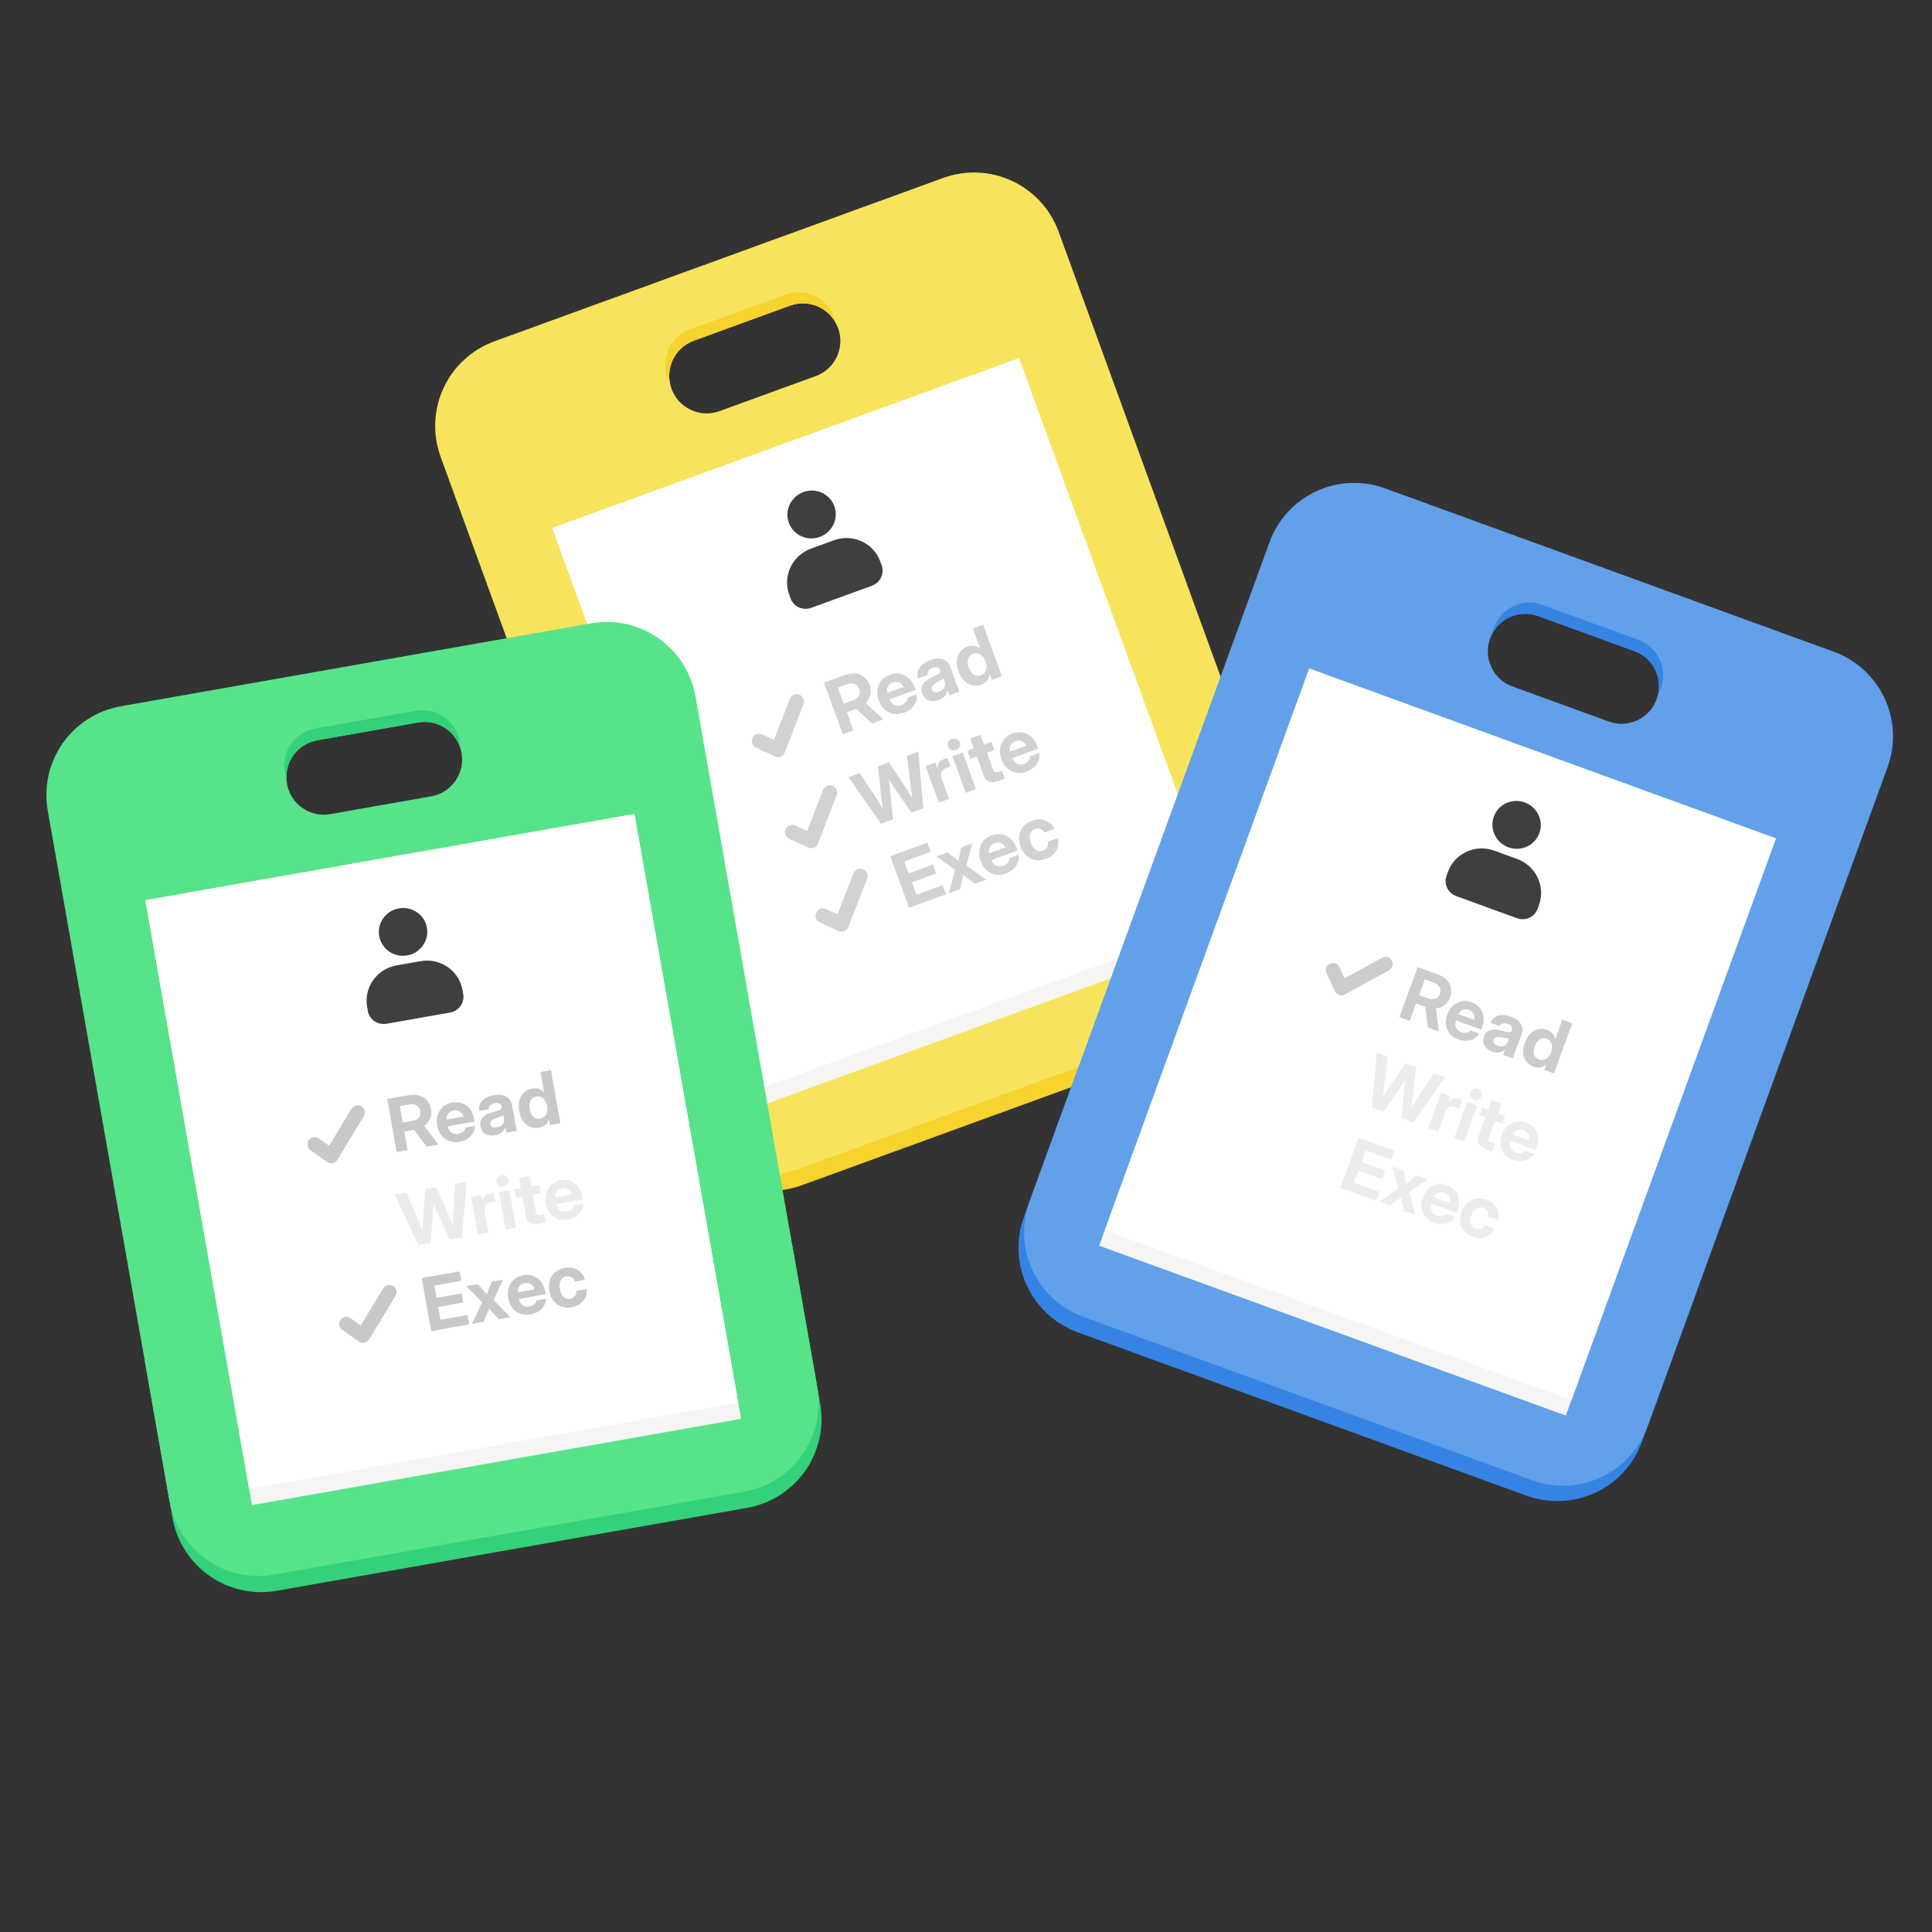<?xml version="1.0" encoding="UTF-8" standalone="no"?>
<svg
   height="2048"
   viewBox="0 0 2048 2048"
   width="2048"
   version="1.1"
   id="svg20"
   sodipodi:docname="welcome.svg"
   inkscape:version="1.3.2 (091e20ef0f, 2023-11-25)"
   xml:space="preserve"
   inkscape:export-filename="welcome.png"
   inkscape:export-xdpi="96"
   inkscape:export-ydpi="96"
   xmlns:inkscape="http://www.inkscape.org/namespaces/inkscape"
   xmlns:sodipodi="http://sodipodi.sourceforge.net/DTD/sodipodi-0.dtd"
   xmlns:xlink="http://www.w3.org/1999/xlink"
   xmlns="http://www.w3.org/2000/svg"
   xmlns:svg="http://www.w3.org/2000/svg"
   xmlns:rdf="http://www.w3.org/1999/02/22-rdf-syntax-ns#"
   xmlns:cc="http://creativecommons.org/ns#"
   xmlns:dc="http://purl.org/dc/elements/1.1/"><rect x="0" y="0" width="2048" height="2048" fill="#333333" stroke="none"/><sodipodi:namedview
     id="namedview20"
     pagecolor="#ffffff"
     bordercolor="#000000"
     borderopacity="0.25"
     inkscape:showpageshadow="2"
     inkscape:pageopacity="0.0"
     inkscape:pagecheckerboard="0"
     inkscape:deskcolor="#d1d1d1"
     inkscape:zoom="0.17406254"
     inkscape:cx="588.8688"
     inkscape:cy="1559.7842"
     inkscape:window-width="1536"
     inkscape:window-height="795"
     inkscape:window-x="0"
     inkscape:window-y="0"
     inkscape:window-maximized="1"
     inkscape:current-layer="g35" /><defs
     id="defs2"><linearGradient
       id="linearGradient24"><stop
         style="stop-color:#1c71d8;stop-opacity:1;"
         offset="0"
         id="stop19" /><stop
         style="stop-color:#62a0ea;stop-opacity:1;"
         offset="0.045"
         id="stop20" /><stop
         style="stop-color:#1c71d8;stop-opacity:1;"
         offset="0.091"
         id="stop21" /><stop
         style="stop-color:#1c71d8;stop-opacity:1;"
         offset="0.909"
         id="stop22" /><stop
         style="stop-color:#62a0ea;stop-opacity:1;"
         offset="0.955"
         id="stop23" /><stop
         style="stop-color:#1c71d8;stop-opacity:1;"
         offset="1"
         id="stop24" /></linearGradient><linearGradient
       id="linearGradient18"><stop
         style="stop-color:#557ad6;stop-opacity:1;"
         offset="0"
         id="stop13" /><stop
         style="stop-color:#5659d7;stop-opacity:1;"
         offset="0.045"
         id="stop14" /><stop
         style="stop-color:#5573d6;stop-opacity:1;"
         offset="0.091"
         id="stop15" /><stop
         style="stop-color:#556fd4;stop-opacity:1;"
         offset="0.909"
         id="stop16" /><stop
         style="stop-color:#6a6ddc;stop-opacity:1;"
         offset="0.955"
         id="stop17" /><stop
         style="stop-color:#5255c7;stop-opacity:1;"
         offset="1"
         id="stop18" /></linearGradient><clipPath
       clipPathUnits="userSpaceOnUse"
       id="Q"><path
         style="display:inline;opacity:1;vector-effect:none;fill:none;fill-opacity:1;stroke:#000000;stroke-width:4;stroke-linecap:round;stroke-linejoin:round;stroke-miterlimit:4;stroke-dasharray:none;stroke-dashoffset:0;stroke-opacity:1;marker:none;marker-start:none;marker-mid:none;marker-end:none;paint-order:normal;enable-background:new"
         d="m 64,-148 h 64 l 64,-64 64,64 h 192 c 17.728,0 32,14.272 32,32 v 288 c 0,17.728 -14.272,32 -32,32 H 256 l -64,-64 -64,64 H 64 C 46.272,204 32,189.728 32,172 v -288 c 0,-17.728 14.409,-34.199 32,-32 z"
         id="path1" /></clipPath><filter
       id="C"
       color-interpolation-filters="sRGB"
       x="0"
       y="0"
       width="1"
       height="1.057"><feFlood
         flood-opacity=".2"
         flood-color="#000"
         result="flood"
         id="feFlood1" /><feComposite
         in="flood"
         in2="SourceGraphic"
         operator="in"
         result="composite1"
         id="feComposite1" /><feGaussianBlur
         in="composite1"
         result="blur"
         id="feGaussianBlur1" /><feOffset
         dy="3"
         result="offset"
         id="feOffset1" /><feComposite
         in="SourceGraphic"
         in2="offset"
         result="composite2"
         id="feComposite2" /></filter><clipPath
       clipPathUnits="userSpaceOnUse"
       id="Q-6"><path
         style="display:inline;opacity:1;vector-effect:none;fill:none;fill-opacity:1;stroke:#000000;stroke-width:4;stroke-linecap:round;stroke-linejoin:round;stroke-miterlimit:4;stroke-dasharray:none;stroke-dashoffset:0;stroke-opacity:1;marker:none;marker-start:none;marker-mid:none;marker-end:none;paint-order:normal;enable-background:new"
         d="m 64,-148 h 64 l 64,-64 64,64 h 192 c 17.728,0 32,14.272 32,32 v 288 c 0,17.728 -14.272,32 -32,32 H 256 l -64,-64 -64,64 H 64 C 46.272,204 32,189.728 32,172 v -288 c 0,-17.728 14.409,-34.199 32,-32 z"
         id="path1-7" /></clipPath><filter
       id="C-5"
       color-interpolation-filters="sRGB"
       x="0"
       y="0"
       width="1"
       height="1.057"><feFlood
         flood-opacity=".2"
         flood-color="#000"
         result="flood"
         id="feFlood1-3" /><feComposite
         in="flood"
         in2="SourceGraphic"
         operator="in"
         result="composite1"
         id="feComposite1-5" /><feGaussianBlur
         in="composite1"
         result="blur"
         id="feGaussianBlur1-6" /><feOffset
         dy="3"
         result="offset"
         id="feOffset1-2" /><feComposite
         in="SourceGraphic"
         in2="offset"
         result="composite2"
         id="feComposite2-9" /></filter><clipPath
       clipPathUnits="userSpaceOnUse"
       id="E"><rect
         width="106.417"
         height="96.355"
         x="512.925"
         y="-137.026"
         rx="6.076"
         ry="6.076"
         fill="#9141ac"
         stroke-width="0"
         stroke-linejoin="round"
         id="rect2" /></clipPath><clipPath
       id="U"
       clipPathUnits="userSpaceOnUse"><circle
         style="marker:none"
         cx="239.051"
         cy="77.264"
         r="19.711"
         fill="#9141ac"
         stroke-width="0.529"
         stroke-linecap="round"
         id="circle2" /></clipPath><linearGradient
       id="linearGradient3372"><stop
         style="stop-opacity: 1; stop-color: rgb(179, 179, 179);"
         offset="0"
         id="stop3360" /><stop
         style="stop-opacity: 1; stop-color: rgb(207, 207, 207);"
         offset="0.036"
         id="stop3362" /><stop
         style="stop-opacity: 1; stop-color: rgb(196, 196, 196);"
         offset="0.071"
         id="stop3364" /><stop
         style="stop-opacity: 1; stop-color: rgb(194, 194, 194);"
         offset="0.929"
         id="stop3366" /><stop
         style="stop-opacity: 1; stop-color: rgb(203, 203, 203);"
         offset="0.964"
         id="stop3368" /><stop
         style="stop-opacity: 1; stop-color: rgb(180, 180, 180);"
         offset="1"
         id="stop3370" /></linearGradient><linearGradient
       id="linearGradient18609"
       gradientUnits="userSpaceOnUse"
       x1="8"
       y1="292"
       x2="120"
       y2="292"
       gradientTransform="matrix(1.132,0,0,0.932,-111.879,-53.203)"
       xlink:href="#linearGradient3372" /><linearGradient
       id="linearGradient3"
       x1="20"
       y1="236"
       x2="108"
       y2="236"
       gradientUnits="userSpaceOnUse"
       gradientTransform="translate(20.903,-154.885)"
       xlink:href="#linearGradient2" /><linearGradient
       id="linearGradient2"><stop
         style="stop-color:#c0bfbc;stop-opacity:1;"
         offset="0"
         id="stop2-6" /><stop
         style="stop-color:#deddda;stop-opacity:1"
         offset="0.045"
         id="stop4-7" /><stop
         style="stop-color:#c0bfbc;stop-opacity:1;"
         offset="0.091"
         id="stop5-5" /><stop
         style="stop-color:#c0bfbc;stop-opacity:1;"
         offset="0.909"
         id="stop6-3" /><stop
         style="stop-color:#deddda;stop-opacity:1"
         offset="0.955"
         id="stop7-5" /><stop
         style="stop-color:#c0bfbc;stop-opacity:1;"
         offset="1"
         id="stop3-6" /></linearGradient><linearGradient
       id="linearGradient3-6"
       x1="20"
       y1="236"
       x2="108"
       y2="236"
       gradientUnits="userSpaceOnUse"
       gradientTransform="matrix(1.297,0,0,1.297,-31.389,-119.832)"
       xlink:href="#linearGradient2-2" /><linearGradient
       id="linearGradient2-2"><stop
         style="stop-color:#bebebe;stop-opacity:1;"
         offset="0"
         id="stop2-9" /><stop
         style="stop-color:#dcdcdc;stop-opacity:1;"
         offset="0.045"
         id="stop4-1" /><stop
         style="stop-color:#bebebe;stop-opacity:1;"
         offset="0.091"
         id="stop5-2" /><stop
         style="stop-color:#bebebe;stop-opacity:1;"
         offset="0.909"
         id="stop6-7" /><stop
         style="stop-color:#dcdcdc;stop-opacity:1;"
         offset="0.955"
         id="stop7-0" /><stop
         style="stop-color:#bebebe;stop-opacity:1;"
         offset="1"
         id="stop3-9" /></linearGradient></defs><linearGradient
     id="a"
     gradientTransform="matrix(-1.344,0,0,1.109,134.09,-217.182)"
     gradientUnits="userSpaceOnUse"
     x1="8"
     x2="112"
     y1="244"
     y2="244"><stop
       offset="0"
       style="stop-color: rgb(91, 102, 188);"
       id="stop2" /><stop
       offset="0.071"
       style="stop-color: rgb(113, 124, 210);"
       id="stop3" /><stop
       offset="0.143"
       style="stop-color: rgb(94, 105, 187);"
       id="stop4" /><stop
       offset="0.857"
       style="stop-color: rgb(86, 99, 189);"
       id="stop5" /><stop
       offset="0.929"
       style="stop-color: rgb(111, 123, 212);"
       id="stop6" /><stop
       offset="1"
       style="stop-color: rgb(91, 102, 189);"
       id="stop7" /></linearGradient><linearGradient
     id="b"
     gradientTransform="matrix(-1.165,0,0,1.165,123.65,-232.934)"
     gradientUnits="userSpaceOnUse"
     x1="31.463"
     x2="39"
     y1="285.997"
     y2="285.997"><stop
       offset="0"
       style="stop-color: rgb(94, 105, 187);"
       id="stop8" /><stop
       offset="0.469"
       style="stop-color: rgb(88, 97, 180);"
       id="stop9" /><stop
       offset="1"
       style="stop-color: rgb(87, 100, 189);"
       id="stop10" /></linearGradient><clipPath
     id="clip-8"><path
       d="m 24,10 c -6.629,0 -12,5.371 -12,12 v 22 c 0,2.211 1.789,4 4,4 1.105,0 2,0.895 2,2 v 7 c 0,1.105 -0.895,2 -2,2 -2.211,0 -4,1.789 -4,4 v 2 h 24 v -2 c 0,-2.211 -1.789,-4 -4,-4 -1.105,0 -2,-0.895 -2,-2 v -7 c 0,-1.105 0.895,-2 2,-2 2.211,0 4,-1.789 4,-4 V 22 C 36,15.371 30.629,10 24,10 Z m 0,0"
       id="path14" /></clipPath><clipPath
     id="clip-10"><path
       d="m 24,10 c -6.629,0 -12,5.371 -12,12 v 22 c 0,2.211 1.789,4 4,4 1.105,0 2,0.895 2,2 v 7 c 0,1.105 -0.895,2 -2,2 -2.211,0 -4,1.789 -4,4 v 2 h 24 v -2 c 0,-2.211 -1.789,-4 -4,-4 -1.105,0 -2,-0.895 -2,-2 v -7 c 0,-1.105 0.895,-2 2,-2 2.211,0 4,-1.789 4,-4 V 22 C 36,15.371 30.629,10 24,10 Z m 0,0"
       id="path15" /></clipPath><clipPath
     id="clip-12"><path
       d="m 24,10 c -6.629,0 -12,5.371 -12,12 v 22 c 0,2.211 1.789,4 4,4 1.105,0 2,0.895 2,2 v 7 c 0,1.105 -0.895,2 -2,2 -2.211,0 -4,1.789 -4,4 v 2 h 24 v -2 c 0,-2.211 -1.789,-4 -4,-4 -1.105,0 -2,-0.895 -2,-2 v -7 c 0,-1.105 0.895,-2 2,-2 2.211,0 4,-1.789 4,-4 V 22 C 36,15.371 30.629,10 24,10 Z m 0,0"
       id="path16" /></clipPath><title
     id="title4162">Adwaita Icon Template</title><title
     id="bx-title-1">Adwaita Icon Template</title><g
     id="g54"
     transform="matrix(8.178,-2.977,2.977,8.178,211.682,391.824)"><path
       id="rect25"
       style="fill:#f6d32d"
       d="m 104.057,88.036 v 19.405 c 0,6.092 -4.905,10.997 -10.997,10.997 H 34.94 c -6.092,0 -10.997,-4.905 -10.997,-10.997 V 88.036 Z"
       sodipodi:nodetypes="csssscc" /><path
       id="rect1"
       style="fill:#f8e45c"
       d="m 34.939,9.039 c -6.092,0 -10.996,4.904 -10.996,10.996 v 85.404 c 0,6.092 4.904,10.998 10.996,10.998 h 58.121 c 6.092,0 10.996,-4.906 10.996,-10.998 V 20.035 c 0,-6.092 -4.904,-10.996 -10.996,-10.996 z m 22.83,8.234 h 12.461 c 2.53,-10e-7 4.566,2.038 4.566,4.568 0,2.53 -2.036,4.566 -4.566,4.566 H 57.77 c -2.53,0 -4.566,-2.036 -4.566,-4.566 0,-2.53 2.036,-4.568 4.566,-4.568 z" /><rect
       style="fill:#f6f5f4;stroke-width:0.725"
       id="rect26"
       width="60.491"
       height="74.812"
       x="33.755"
       y="32.822"
       rx="3.131"
       ry="0" /><rect
       style="fill:#ffffff;stroke-width:0.715"
       id="rect24"
       width="60.491"
       height="72.812"
       x="33.755"
       y="32.822"
       rx="3.131"
       ry="0" /><path
       d="m 64,39.165 c -1.629,0 -2.95,1.303 -2.95,2.909 0,1.606 1.321,2.909 2.95,2.909 1.629,0 2.95,-1.303 2.95,-2.909 0,-1.606 -1.321,-2.909 -2.95,-2.909 z m -1.475,6.789 c -2.451,0 -4.425,1.947 -4.425,4.364 v 0.485 c 0,1.076 0.876,1.94 1.967,1.94 h 7.867 c 1.091,0 1.967,-0.864 1.967,-1.94 v -0.485 c 0,-2.417 -1.974,-4.364 -4.425,-4.364 z m 0,0"
       fill="#2e3436"
       id="path1-6"
       style="fill:#3f3f3f;fill-opacity:1;stroke-width:0.977" /><path
       id="rect4"
       style="fill:#f6d32d;fill-opacity:1;stroke:none;stroke-width:11.578;stroke-linecap:round;stroke-linejoin:round"
       d="m 57.77,-15.824 c -2.53,0 -4.566,-2.038 -4.566,-4.568 v -1.449 c 0,2.53 2.036,4.568 4.566,4.568 h 12.461 c 2.53,10e-7 4.566,-2.038 4.566,-4.568 v 1.449 c 0,2.53 -2.036,4.568 -4.566,4.568 z"
       transform="scale(1,-1)" /><g
       id="g22"
       transform="matrix(0.492,0,0,0.492,-10.908,47.978)"
       style="fill:#3f3f3f;fill-opacity:0.231"><g
         id="path1-0"
         transform="translate(62.919,-57.637)"
         style="fill:#3f3f3f;fill-opacity:0.231"><path
           id="path37"
           style="color:#000000;fill:#3f3f3f;fill-opacity:0.231;-inkscape-stroke:none"
           d="m 70.099,86.059 c -0.059,-0.002 -0.119,-0.002 -0.178,0.002 h -0.006 -0.004 c -0.476,0.035 -0.921,0.254 -1.238,0.613 l -0.002,0.002 -7.18,8.203 -2.25,-2.25 c -0.702,-0.702 -1.86,-0.702 -2.562,0 -0.339,0.339 -0.529,0.799 -0.529,1.279 0,0.481 0.19,0.942 0.529,1.281 l 3.623,3.623 c 0.351,0.351 0.834,0.548 1.34,0.527 0.505,-0.015 0.973,-0.24 1.303,-0.611 l 0.002,-0.002 8.453,-9.658 c 0.321,-0.364 0.475,-0.839 0.447,-1.312 l -0.002,-0.006 v -0.004 C 71.81,87.27 71.591,86.825 71.232,86.508 70.913,86.227 70.512,86.074 70.099,86.059 Z" /></g><path
         d="M 140.893,41.743 V 28.163 h 5.432 q 1.531,0 2.643,0.547 1.121,0.538 1.723,1.54 0.611,0.993 0.611,2.37 0,1.34 -0.638,2.324 -0.638,0.984 -1.796,1.522 -1.148,0.529 -2.707,0.529 h -3.582 v -2.251 h 3.582 q 0.738,0 1.276,-0.264 0.538,-0.264 0.829,-0.738 0.292,-0.483 0.292,-1.121 0,-0.656 -0.292,-1.121 -0.292,-0.474 -0.829,-0.738 -0.538,-0.264 -1.285,-0.264 h -2.452 v 11.247 z m 7.702,0 -3.108,-6.134 h 2.944 l 3.172,6.134 z m 8.345,0.219 q -1.458,0 -2.543,-0.638 -1.076,-0.647 -1.677,-1.786 -0.592,-1.139 -0.592,-2.598 0,-1.477 0.602,-2.607 0.611,-1.139 1.677,-1.786 1.066,-0.647 2.443,-0.647 1.066,0 1.932,0.365 0.866,0.355 1.495,1.03 0.629,0.665 0.966,1.577 0.346,0.911 0.346,2.014 v 0.72 h -8.504 v -1.714 h 7.21 l -1.212,0.41 q 0,-0.729 -0.264,-1.258 -0.264,-0.529 -0.757,-0.811 -0.483,-0.292 -1.158,-0.292 -0.665,0 -1.148,0.292 -0.483,0.283 -0.747,0.811 -0.264,0.529 -0.264,1.258 v 1.167 q 0,0.747 0.264,1.313 0.273,0.556 0.784,0.866 0.51,0.301 1.23,0.301 0.529,0 0.93,-0.146 0.41,-0.155 0.684,-0.428 0.283,-0.283 0.401,-0.656 h 2.452 q -0.173,0.957 -0.811,1.686 -0.638,0.729 -1.604,1.148 -0.966,0.41 -2.133,0.41 z m 9.213,-0.055 q -0.957,0 -1.704,-0.319 -0.747,-0.319 -1.176,-0.957 -0.428,-0.647 -0.428,-1.604 0,-0.811 0.301,-1.349 0.301,-0.547 0.82,-0.875 0.529,-0.337 1.203,-0.51 0.684,-0.173 1.431,-0.237 0.884,-0.091 1.404,-0.173 0.52,-0.082 0.747,-0.237 0.228,-0.155 0.228,-0.465 v -0.064 q 0,-0.355 -0.191,-0.62 -0.191,-0.273 -0.547,-0.428 -0.346,-0.155 -0.839,-0.155 -0.492,0 -0.875,0.155 -0.374,0.155 -0.592,0.438 -0.219,0.283 -0.255,0.656 h -2.525 q 0.064,-0.993 0.583,-1.723 0.529,-0.729 1.477,-1.121 0.948,-0.401 2.27,-0.401 0.984,0 1.759,0.228 0.775,0.219 1.303,0.647 0.538,0.428 0.811,1.039 0.273,0.611 0.273,1.385 v 6.526 h -2.625 v -1.358 h -0.036 q -0.255,0.474 -0.629,0.811 -0.374,0.337 -0.911,0.529 -0.538,0.182 -1.276,0.182 z m 0.747,-1.868 q 0.647,0 1.112,-0.237 0.474,-0.237 0.729,-0.647 0.255,-0.41 0.255,-0.93 v -0.966 q -0.118,0.064 -0.31,0.128 -0.191,0.055 -0.447,0.109 -0.255,0.046 -0.556,0.1 -0.301,0.055 -0.62,0.1 -0.465,0.073 -0.839,0.228 -0.374,0.146 -0.592,0.401 -0.219,0.246 -0.219,0.629 0,0.337 0.182,0.583 0.182,0.246 0.52,0.374 0.337,0.128 0.784,0.128 z m 10.412,1.905 q -1.258,0 -2.197,-0.629 -0.939,-0.629 -1.458,-1.759 -0.51,-1.13 -0.51,-2.634 0,-1.486 0.52,-2.607 0.529,-1.13 1.458,-1.759 0.939,-0.638 2.169,-0.638 0.629,0 1.158,0.173 0.529,0.164 0.948,0.501 0.419,0.337 0.729,0.857 h 0.009 v -5.286 h 2.68 v 13.581 h -2.643 v -1.477 h -0.009 q -0.283,0.556 -0.711,0.939 -0.419,0.374 -0.966,0.556 -0.547,0.182 -1.176,0.182 z m 0.693,-2.188 q 0.684,0 1.185,-0.346 0.51,-0.355 0.793,-0.993 0.283,-0.638 0.283,-1.495 0,-0.866 -0.283,-1.495 -0.283,-0.638 -0.793,-0.984 -0.501,-0.355 -1.185,-0.355 -0.647,0 -1.13,0.337 -0.483,0.337 -0.757,0.966 -0.264,0.629 -0.264,1.531 0,0.902 0.264,1.54 0.273,0.629 0.757,0.966 0.483,0.328 1.13,0.328 z"
         id="path5"
         style="font-weight:bold;font-size:18.667px;font-family:'GNOME UI';-inkscape-font-specification:'GNOME UI Bold';text-align:center;letter-spacing:0.04px;word-spacing:-0.04px;text-anchor:middle;fill:#3f3f3f;fill-opacity:0.231;stroke-width:0.6;stroke-linecap:round;stroke-linejoin:round" /><path
         d="m 142.216,65.803 -3.646,-13.581 h 2.99 l 1.595,6.745 q 0.191,0.839 0.365,1.677 0.173,0.839 0.328,1.677 0.164,0.839 0.31,1.686 h -0.556 q 0.164,-0.848 0.337,-1.686 0.173,-0.839 0.355,-1.677 0.182,-0.839 0.383,-1.677 l 1.686,-6.745 h 2.862 l 1.668,6.745 q 0.201,0.839 0.383,1.677 0.191,0.839 0.365,1.677 0.173,0.839 0.337,1.686 h -0.574 q 0.155,-0.848 0.31,-1.686 0.164,-0.839 0.337,-1.677 0.182,-0.839 0.365,-1.677 l 1.595,-6.745 h 2.999 l -3.655,13.581 h -3.126 l -1.932,-7.41 q -0.201,-0.811 -0.41,-1.805 -0.201,-0.993 -0.483,-2.233 h 0.766 q -0.273,1.24 -0.474,2.233 -0.201,0.993 -0.419,1.805 l -1.914,7.41 z m 15.234,0 v -9.625 h 2.589 v 1.641 h 0.027 q 0.264,-0.866 0.829,-1.285 0.565,-0.419 1.522,-0.419 0.237,0 0.428,0.009 0.201,0 0.365,0.009 v 2.288 q -0.146,-0.009 -0.483,-0.027 -0.328,-0.018 -0.674,-0.018 -0.547,0 -0.984,0.255 -0.438,0.246 -0.684,0.738 -0.246,0.492 -0.246,1.221 v 5.214 z m 7.102,0 v -9.625 h 2.689 v 9.625 z m 1.34,-10.837 q -0.665,0 -1.103,-0.401 -0.438,-0.41 -0.438,-1.03 0,-0.62 0.438,-1.021 0.438,-0.41 1.094,-0.41 0.665,0 1.103,0.41 0.438,0.401 0.438,1.021 0,0.62 -0.438,1.03 -0.438,0.401 -1.094,0.401 z m 8.95,1.212 v 2.105 h -6.316 v -2.105 z m -4.658,-2.625 h 2.689 v 9.279 q 0,0.483 0.191,0.674 0.201,0.191 0.747,0.191 0.228,0 0.538,0 0.319,0 0.492,0 v 2.105 q -0.246,0 -0.684,0 -0.438,0 -0.884,0 -1.586,0 -2.342,-0.62 -0.747,-0.62 -0.747,-1.932 z m 10.307,12.469 q -1.458,0 -2.543,-0.638 -1.076,-0.647 -1.677,-1.786 -0.592,-1.139 -0.592,-2.598 0,-1.477 0.602,-2.607 0.611,-1.139 1.677,-1.786 1.066,-0.647 2.443,-0.647 1.066,0 1.932,0.365 0.866,0.355 1.495,1.03 0.629,0.665 0.966,1.577 0.346,0.911 0.346,2.014 v 0.72 h -8.504 v -1.714 h 7.21 l -1.212,0.41 q 0,-0.729 -0.264,-1.258 -0.264,-0.529 -0.757,-0.811 -0.483,-0.292 -1.158,-0.292 -0.665,0 -1.148,0.292 -0.483,0.283 -0.747,0.811 -0.264,0.529 -0.264,1.258 v 1.167 q 0,0.747 0.264,1.313 0.273,0.556 0.784,0.866 0.51,0.301 1.23,0.301 0.529,0 0.93,-0.146 0.41,-0.155 0.684,-0.428 0.283,-0.283 0.401,-0.656 h 2.452 q -0.173,0.957 -0.811,1.686 -0.638,0.729 -1.604,1.148 -0.966,0.41 -2.133,0.41 z"
         id="path6"
         style="font-weight:bold;font-size:18.667px;font-family:'GNOME UI';-inkscape-font-specification:'GNOME UI Bold';text-align:center;letter-spacing:0.04px;word-spacing:-0.04px;text-anchor:middle;fill:#3f3f3f;fill-opacity:0.231;stroke-width:0.6;stroke-linecap:round;stroke-linejoin:round" /><path
         d="M 141.621,87.743 V 74.163 h 9.744 v 2.406 h -6.936 v 3.145 h 6.417 v 2.342 h -6.417 v 3.281 h 6.936 v 2.406 z m 10.485,0 3.883,-5.533 -0.055,1.194 -3.591,-5.286 h 2.935 l 0.848,1.349 q 0.365,0.611 0.693,1.185 0.328,0.574 0.656,1.148 H 156.618 q 0.346,-0.574 0.674,-1.148 0.328,-0.574 0.711,-1.185 l 0.866,-1.349 h 2.889 l -3.682,5.286 0.055,-1.194 3.783,5.533 h -2.944 l -0.966,-1.477 q -0.355,-0.602 -0.684,-1.148 -0.328,-0.556 -0.665,-1.112 h 0.747 q -0.346,0.556 -0.674,1.112 -0.328,0.547 -0.702,1.148 l -0.984,1.477 z m 14.923,0.219 q -1.458,0 -2.543,-0.638 -1.076,-0.647 -1.677,-1.786 -0.592,-1.139 -0.592,-2.598 0,-1.477 0.602,-2.607 0.611,-1.139 1.677,-1.786 1.066,-0.647 2.443,-0.647 1.066,0 1.932,0.365 0.866,0.355 1.495,1.03 0.629,0.665 0.966,1.577 0.346,0.911 0.346,2.014 v 0.72 h -8.504 v -1.714 h 7.21 l -1.212,0.41 q 0,-0.729 -0.264,-1.258 -0.264,-0.529 -0.757,-0.811 -0.483,-0.292 -1.158,-0.292 -0.665,0 -1.148,0.292 -0.483,0.283 -0.747,0.811 -0.264,0.529 -0.264,1.258 v 1.167 q 0,0.747 0.264,1.313 0.273,0.556 0.784,0.866 0.51,0.301 1.23,0.301 0.529,0 0.93,-0.146 0.41,-0.155 0.684,-0.428 0.283,-0.283 0.401,-0.656 h 2.452 q -0.173,0.957 -0.811,1.686 -0.638,0.729 -1.604,1.148 -0.966,0.41 -2.133,0.41 z m 10.54,0 q -1.44,0 -2.534,-0.629 -1.085,-0.638 -1.695,-1.768 -0.602,-1.139 -0.602,-2.625 0,-1.495 0.602,-2.625 0.611,-1.139 1.695,-1.777 1.094,-0.638 2.534,-0.638 0.948,0 1.75,0.283 0.802,0.273 1.395,0.784 0.602,0.51 0.957,1.212 0.355,0.693 0.419,1.54 h -2.598 q -0.055,-0.374 -0.21,-0.674 -0.146,-0.301 -0.383,-0.52 -0.237,-0.219 -0.565,-0.337 -0.319,-0.118 -0.729,-0.118 -0.674,0 -1.158,0.355 -0.483,0.346 -0.747,0.993 -0.255,0.638 -0.255,1.522 0,0.875 0.255,1.513 0.264,0.638 0.747,0.993 0.483,0.346 1.158,0.346 0.41,0 0.729,-0.118 0.319,-0.118 0.547,-0.337 0.237,-0.219 0.383,-0.52 0.146,-0.31 0.21,-0.693 h 2.616 q -0.046,0.839 -0.401,1.54 -0.346,0.693 -0.948,1.212 -0.602,0.52 -1.413,0.802 -0.802,0.283 -1.759,0.283 z"
         id="path7"
         style="font-weight:bold;font-size:18.667px;font-family:'GNOME UI';-inkscape-font-specification:'GNOME UI Bold';text-align:center;letter-spacing:0.04px;word-spacing:-0.04px;text-anchor:middle;fill:#3f3f3f;fill-opacity:0.231;stroke-width:0.6;stroke-linecap:round;stroke-linejoin:round" /><g
         id="g3"
         transform="translate(62.919,-33.637)"
         style="fill:#3f3f3f;fill-opacity:0.231"><path
           id="path3"
           style="color:#000000;fill:#3f3f3f;fill-opacity:0.231;-inkscape-stroke:none"
           d="m 70.099,86.059 c -0.059,-0.002 -0.119,-0.002 -0.178,0.002 h -0.006 -0.004 c -0.476,0.035 -0.921,0.254 -1.238,0.613 l -0.002,0.002 -7.18,8.203 -2.25,-2.25 c -0.702,-0.702 -1.86,-0.702 -2.562,0 -0.339,0.339 -0.529,0.799 -0.529,1.279 0,0.481 0.19,0.942 0.529,1.281 l 3.623,3.623 c 0.351,0.351 0.834,0.548 1.34,0.527 0.505,-0.015 0.973,-0.24 1.303,-0.611 l 0.002,-0.002 8.453,-9.658 c 0.321,-0.364 0.475,-0.839 0.447,-1.312 l -0.002,-0.006 v -0.004 C 71.81,87.27 71.591,86.825 71.232,86.508 70.913,86.227 70.512,86.074 70.099,86.059 Z" /></g><g
         id="g4"
         transform="translate(62.919,-11.637)"
         style="fill:#3f3f3f;fill-opacity:0.231"><path
           id="path4"
           style="color:#000000;fill:#3f3f3f;fill-opacity:0.231;-inkscape-stroke:none"
           d="m 70.099,86.059 c -0.059,-0.002 -0.119,-0.002 -0.178,0.002 h -0.006 -0.004 c -0.476,0.035 -0.921,0.254 -1.238,0.613 l -0.002,0.002 -7.18,8.203 -2.25,-2.25 c -0.702,-0.702 -1.86,-0.702 -2.562,0 -0.339,0.339 -0.529,0.799 -0.529,1.279 0,0.481 0.19,0.942 0.529,1.281 l 3.623,3.623 c 0.351,0.351 0.834,0.548 1.34,0.527 0.505,-0.015 0.973,-0.24 1.303,-0.611 l 0.002,-0.002 8.453,-9.658 c 0.321,-0.364 0.475,-0.839 0.447,-1.312 l -0.002,-0.006 v -0.004 C 71.81,87.27 71.591,86.825 71.232,86.508 70.913,86.227 70.512,86.074 70.099,86.059 Z" /></g></g></g><g
     id="g55"
     transform="rotate(-10,328.032,633.529)"><path
       id="path22"
       style="fill:#33d17a;stroke-width:8.703"
       d="m 712.855,1399.704 v 168.879 c 0,53.022 -42.686,95.708 -95.708,95.708 H 111.337 c -53.022,0 -95.708,-42.686 -95.708,-95.708 l 0,-168.879 z"
       sodipodi:nodetypes="csssscc" /><path
       id="path23"
       style="fill:#57e389;stroke-width:8.703"
       d="m 111.33,712.195 c -53.022,0 -95.698,42.676 -95.698,95.698 l 0,743.269 c 0,53.022 42.676,95.715 95.698,95.715 h 505.825 c 53.022,0 95.699,-42.693 95.699,-95.715 V 807.893 c 0,-53.022 -42.677,-95.698 -95.699,-95.698 z m 198.689,71.663 h 108.447 c 22.02,-2e-5 39.741,17.738 39.741,39.758 0,22.02 -17.721,39.741 -39.741,39.741 H 310.019 c -22.02,0 -39.741,-17.721 -39.741,-39.741 0,-22.02 17.721,-39.758 39.741,-39.758 z" /><rect
       style="fill:#f6f5f4;stroke-width:6.312"
       id="rect23"
       width="526.447"
       height="651.089"
       x="101.019"
       y="919.18"
       rx="27.251"
       ry="0" /><rect
       style="fill:#ffffff;stroke-width:6.227"
       id="rect27"
       width="526.447"
       height="633.683"
       x="101.019"
       y="919.18"
       rx="27.251"
       ry="0" /><path
       d="m 364.242,974.375 c -14.175,0 -25.675,11.341 -25.675,25.32 0,13.979 11.5,25.32 25.675,25.32 14.175,0 25.675,-11.341 25.675,-25.32 0,-13.979 -11.5,-25.32 -25.675,-25.32 z m -12.837,59.081 c -21.329,0 -38.512,16.946 -38.512,37.98 v 4.22 c 0,9.363 7.622,16.88 17.116,16.88 h 68.467 c 9.494,0 17.117,-7.517 17.117,-16.88 v -4.22 c 0,-21.034 -17.184,-37.98 -38.512,-37.98 z m 0,0"
       fill="#2e3436"
       id="path27"
       style="fill:#3f3f3f;fill-opacity:1;stroke-width:8.499" /><path
       id="path28"
       style="fill:#33d17a;fill-opacity:1;stroke:none;stroke-width:100.766;stroke-linecap:round;stroke-linejoin:round"
       d="m 310.019,771.246 c -22.02,0 -39.741,17.738 -39.741,39.758 v 12.612 c 0,-22.02 17.721,-39.758 39.741,-39.758 h 108.447 c 22.02,-2e-5 39.741,17.738 39.741,39.758 v -12.612 c 0,-22.02 -17.721,-39.758 -39.741,-39.758 z" /><g
       id="g35"
       transform="matrix(0.483,0,0,0.483,76.493,48.237)"
       style="fill:#3f3f3f;fill-opacity:0.288"><g
         id="g29"
         transform="matrix(8.703,0,0,8.703,-180.751,1578.199)"
         style="fill:#3f3f3f;fill-opacity:0.288"><path
           id="path29"
           style="color:#000000;fill:#3f3f3f;fill-opacity:0.288;-inkscape-stroke:none"
           d="m 70.099,86.059 c -0.059,-0.002 -0.119,-0.002 -0.178,0.002 h -0.006 -0.004 c -0.476,0.035 -0.921,0.254 -1.238,0.613 l -0.002,0.002 -7.18,8.203 -2.25,-2.25 c -0.702,-0.702 -1.86,-0.702 -2.562,0 -0.339,0.339 -0.529,0.799 -0.529,1.279 0,0.481 0.19,0.942 0.529,1.281 l 3.623,3.623 c 0.351,0.351 0.834,0.548 1.34,0.527 0.505,-0.015 0.973,-0.24 1.303,-0.611 l 0.002,-0.002 8.453,-9.658 c 0.321,-0.364 0.475,-0.839 0.447,-1.312 l -0.002,-0.006 v -0.004 C 71.81,87.27 71.591,86.825 71.232,86.508 70.913,86.227 70.512,86.074 70.099,86.059 Z" /></g><path
         d="m 497.856,2443.101 v -118.193 h 47.277 q 13.327,0 23.004,4.76 9.757,4.68 14.992,13.406 5.315,8.646 5.315,20.624 0,11.661 -5.553,20.228 -5.553,8.567 -15.627,13.247 -9.995,4.601 -23.559,4.601 h -31.174 v -19.593 h 31.174 q 6.425,0 11.105,-2.3 4.68,-2.3 7.218,-6.425 2.538,-4.204 2.538,-9.757 0,-5.711 -2.538,-9.757 -2.538,-4.125 -7.218,-6.425 -4.68,-2.3 -11.185,-2.3 h -21.338 v 97.886 z m 67.029,0 -27.049,-53.385 h 25.622 l 27.605,53.385 z m 72.628,1.904 q -12.692,0 -22.131,-5.553 -9.36,-5.632 -14.596,-15.547 -5.156,-9.915 -5.156,-22.607 0,-12.851 5.235,-22.687 5.315,-9.916 14.595,-15.548 9.281,-5.632 21.259,-5.632 9.281,0 16.817,3.173 7.536,3.094 13.009,8.964 5.473,5.791 8.408,13.723 3.014,7.932 3.014,17.531 v 6.267 h -74.009 v -14.913 h 62.745 l -10.55,3.57 q 0,-6.346 -2.3,-10.947 -2.3,-4.601 -6.584,-7.06 -4.204,-2.538 -10.074,-2.538 -5.791,0 -9.995,2.538 -4.204,2.459 -6.505,7.06 -2.3,4.601 -2.3,10.947 v 10.153 q 0,6.505 2.3,11.423 2.38,4.839 6.822,7.536 4.442,2.618 10.709,2.618 4.601,0 8.091,-1.27 3.57,-1.348 5.949,-3.728 2.459,-2.459 3.49,-5.711 h 21.338 q -1.507,8.329 -7.06,14.675 -5.553,6.346 -13.961,9.995 -8.408,3.57 -18.562,3.57 z m 80.18,-0.476 q -8.329,0 -14.833,-2.776 -6.505,-2.776 -10.233,-8.329 -3.728,-5.632 -3.728,-13.961 0,-7.06 2.618,-11.74 2.618,-4.759 7.139,-7.615 4.601,-2.935 10.471,-4.442 5.949,-1.507 12.454,-2.063 7.694,-0.794 12.216,-1.507 4.521,-0.714 6.504,-2.062 1.983,-1.349 1.983,-4.046 v -0.556 q 0,-3.094 -1.666,-5.394 -1.666,-2.38 -4.759,-3.728 -3.014,-1.349 -7.298,-1.349 -4.284,0 -7.615,1.349 -3.252,1.348 -5.156,3.808 -1.904,2.459 -2.221,5.711 h -21.973 q 0.556,-8.646 5.077,-14.992 4.601,-6.346 12.85,-9.757 8.25,-3.49 19.752,-3.49 8.567,0 15.31,1.983 6.742,1.904 11.343,5.632 4.68,3.728 7.06,9.043 2.38,5.315 2.38,12.057 v 56.796 h -22.845 v -11.819 h -0.318 q -2.221,4.125 -5.473,7.06 -3.252,2.935 -7.932,4.601 -4.68,1.587 -11.105,1.587 z m 6.505,-16.262 q 5.632,0 9.678,-2.062 4.125,-2.062 6.346,-5.632 2.221,-3.57 2.221,-8.091 v -8.408 q -1.032,0.556 -2.697,1.111 -1.666,0.476 -3.887,0.952 -2.221,0.397 -4.839,0.873 -2.618,0.476 -5.394,0.873 -4.046,0.635 -7.298,1.983 -3.252,1.27 -5.156,3.49 -1.904,2.142 -1.904,5.473 0,2.935 1.586,5.077 1.586,2.142 4.521,3.252 2.935,1.111 6.822,1.111 z m 90.619,16.579 q -10.947,0 -19.117,-5.473 -8.17,-5.473 -12.692,-15.31 -4.442,-9.836 -4.442,-22.924 0,-12.93 4.522,-22.687 4.601,-9.836 12.692,-15.309 8.17,-5.553 18.879,-5.553 5.473,0 10.074,1.507 4.601,1.427 8.25,4.363 3.649,2.935 6.346,7.456 h 0.074 v -46.008 h 23.321 v 118.193 h -23.004 v -12.851 h -0.074 q -2.459,4.839 -6.187,8.171 -3.649,3.252 -8.408,4.839 -4.759,1.586 -10.233,1.586 z m 6.029,-19.038 q 5.949,0 10.312,-3.014 4.442,-3.094 6.901,-8.646 2.459,-5.553 2.459,-13.009 0,-7.536 -2.459,-13.009 -2.459,-5.553 -6.901,-8.567 -4.363,-3.094 -10.312,-3.094 -5.632,0 -9.836,2.935 -4.204,2.935 -6.584,8.408 -2.3,5.473 -2.3,13.326 0,7.853 2.3,13.406 2.38,5.473 6.584,8.408 4.204,2.856 9.836,2.856 z"
         id="path30"
         style="font-weight:bold;font-size:18.667px;font-family:'GNOME UI';-inkscape-font-specification:'GNOME UI Bold';text-align:center;letter-spacing:0.04px;word-spacing:-0.04px;text-anchor:middle;fill:#3f3f3f;fill-opacity:0.288;stroke-width:5.222;stroke-linecap:round;stroke-linejoin:round" /><path
         d="m 509.374,2652.488 -31.73,-118.193 h 26.018 l 13.882,58.7 q 1.666,7.298 3.173,14.596 1.507,7.298 2.856,14.596 1.427,7.298 2.697,14.675 h -4.839 q 1.427,-7.377 2.935,-14.675 1.507,-7.298 3.094,-14.596 1.586,-7.298 3.332,-14.596 l 14.675,-58.7 h 24.908 l 14.516,58.7 q 1.745,7.298 3.332,14.596 1.666,7.298 3.173,14.596 1.507,7.298 2.935,14.675 H 589.332 q 1.348,-7.377 2.697,-14.675 1.427,-7.298 2.935,-14.596 1.586,-7.298 3.173,-14.596 l 13.882,-58.7 h 26.098 l -31.809,118.193 h -27.208 l -16.817,-64.49 q -1.745,-7.06 -3.57,-15.706 -1.745,-8.646 -4.204,-19.434 h 6.663 q -2.38,10.788 -4.125,19.434 -1.745,8.646 -3.649,15.706 l -16.658,64.49 z m 132.581,0 v -83.766 h 22.528 V 2583 h 0.238 q 2.301,-7.536 7.218,-11.185 4.918,-3.649 13.247,-3.649 2.062,0 3.728,0.079 1.745,0 3.173,0.079 v 19.91 q -1.27,-0.079 -4.204,-0.238 -2.856,-0.159 -5.87,-0.159 -4.759,0 -8.567,2.221 -3.807,2.142 -5.949,6.425 -2.142,4.284 -2.142,10.629 v 45.373 z m 61.808,0 v -83.766 h 23.401 v 83.766 z m 11.661,-94.316 q -5.791,0 -9.598,-3.49 -3.808,-3.57 -3.808,-8.964 0,-5.394 3.808,-8.884 3.807,-3.57 9.519,-3.57 5.791,0 9.598,3.57 3.808,3.49 3.808,8.884 0,5.394 -3.808,8.964 -3.807,3.49 -9.519,3.49 z m 77.895,10.55 v 18.324 h -54.972 v -18.324 z m -40.535,-22.845 h 23.401 v 80.752 q 0,4.204 1.666,5.87 1.745,1.666 6.505,1.666 1.983,0 4.68,0 2.776,0 4.284,0 v 18.324 q -2.142,0 -5.949,0 -3.807,0 -7.694,0 -13.802,0 -20.386,-5.394 -6.505,-5.394 -6.505,-16.817 z m 89.698,108.515 q -12.692,0 -22.131,-5.553 -9.36,-5.632 -14.596,-15.547 -5.156,-9.915 -5.156,-22.607 0,-12.85 5.235,-22.687 5.315,-9.915 14.596,-15.547 9.281,-5.632 21.259,-5.632 9.281,0 16.817,3.173 7.536,3.094 13.009,8.964 5.473,5.791 8.408,13.723 3.014,7.932 3.014,17.531 v 6.267 h -74.009 v -14.913 h 62.745 l -10.55,3.57 q 0,-6.346 -2.3,-10.947 -2.3,-4.601 -6.584,-7.06 -4.204,-2.538 -10.074,-2.538 -5.791,0 -9.995,2.538 -4.204,2.459 -6.505,7.06 -2.3,4.601 -2.3,10.947 v 10.153 q 0,6.505 2.3,11.423 2.38,4.839 6.822,7.536 4.442,2.618 10.709,2.618 4.601,0 8.091,-1.269 3.57,-1.349 5.949,-3.728 2.459,-2.459 3.49,-5.711 h 21.338 q -1.507,8.329 -7.06,14.675 -5.553,6.346 -13.961,9.995 -8.408,3.57 -18.562,3.57 z"
         id="path31"
         style="font-weight:bold;font-size:18.667px;font-family:'GNOME UI';-inkscape-font-specification:'GNOME UI Bold';text-align:center;letter-spacing:0.04px;word-spacing:-0.04px;text-anchor:middle;fill:#3f3f3f;fill-opacity:0.104;stroke-width:5.222;stroke-linecap:round;stroke-linejoin:round" /><path
         d="m 504.191,2843.437 v -118.193 h 84.797 v 20.942 h -60.365 v 27.367 h 55.844 v 20.386 h -55.844 v 28.557 h 60.365 v 20.942 z m 91.253,0 33.792,-48.15 -0.476,10.391 -31.254,-46.008 h 25.542 l 7.377,11.74 q 3.173,5.315 6.029,10.312 2.856,4.997 5.711,9.995 h -7.457 q 3.014,-4.997 5.87,-9.995 2.856,-4.997 6.187,-10.312 l 7.536,-11.74 h 25.146 l -32.047,46.008 0.476,-10.391 32.919,48.15 h -25.621 l -8.408,-12.851 q -3.094,-5.235 -5.949,-9.995 -2.856,-4.839 -5.791,-9.678 h 6.505 q -3.014,4.839 -5.87,9.678 -2.856,4.759 -6.108,9.995 l -8.567,12.851 z m 129.873,1.904 q -12.692,0 -22.131,-5.553 -9.36,-5.632 -14.596,-15.547 -5.156,-9.915 -5.156,-22.607 0,-12.851 5.235,-22.687 5.315,-9.915 14.596,-15.547 9.281,-5.632 21.259,-5.632 9.281,0 16.817,3.173 7.536,3.094 13.009,8.964 5.473,5.791 8.408,13.723 3.014,7.932 3.014,17.531 v 6.266 h -74.009 v -14.913 h 62.745 l -10.55,3.57 q 0,-6.346 -2.3,-10.947 -2.3,-4.601 -6.584,-7.06 -4.204,-2.538 -10.074,-2.538 -5.791,0 -9.995,2.538 -4.204,2.459 -6.505,7.06 -2.3,4.601 -2.3,10.947 v 10.153 q 0,6.505 2.3,11.423 2.38,4.839 6.822,7.536 4.442,2.618 10.709,2.618 4.601,0 8.091,-1.269 3.569,-1.349 5.949,-3.728 2.459,-2.459 3.49,-5.711 h 21.338 q -1.507,8.329 -7.06,14.675 -5.553,6.346 -13.961,9.995 -8.408,3.57 -18.562,3.57 z m 91.729,0 q -12.533,0 -22.052,-5.473 -9.439,-5.553 -14.754,-15.389 -5.235,-9.915 -5.235,-22.845 0,-13.009 5.235,-22.845 5.315,-9.915 14.754,-15.468 9.519,-5.553 22.052,-5.553 8.25,0 15.23,2.459 6.98,2.38 12.137,6.822 5.235,4.442 8.329,10.55 3.094,6.029 3.649,13.406 h -22.607 q -0.476,-3.252 -1.824,-5.87 -1.27,-2.618 -3.332,-4.521 -2.062,-1.904 -4.918,-2.935 -2.776,-1.031 -6.346,-1.031 -5.87,0 -10.074,3.094 -4.204,3.014 -6.505,8.646 -2.221,5.553 -2.221,13.247 0,7.615 2.221,13.168 2.3,5.553 6.505,8.646 4.204,3.014 10.074,3.014 3.57,0 6.346,-1.031 2.776,-1.031 4.759,-2.935 2.063,-1.904 3.332,-4.521 1.27,-2.697 1.825,-6.029 h 22.766 q -0.397,7.298 -3.49,13.406 -3.014,6.029 -8.25,10.55 -5.235,4.521 -12.295,6.981 -6.98,2.459 -15.31,2.459 z"
         id="path32"
         style="font-weight:bold;font-size:18.667px;font-family:'GNOME UI';-inkscape-font-specification:'GNOME UI Bold';text-align:center;letter-spacing:0.04px;word-spacing:-0.04px;text-anchor:middle;fill:#3f3f3f;fill-opacity:0.288;stroke-width:5.222;stroke-linecap:round;stroke-linejoin:round" /><g
         id="g34"
         transform="matrix(8.703,0,0,8.703,-180.751,1978.535)"
         style="fill:#3f3f3f;fill-opacity:0.288"><path
           id="path34"
           style="color:#000000;fill:#3f3f3f;fill-opacity:0.288;-inkscape-stroke:none"
           d="m 70.099,86.059 c -0.059,-0.002 -0.119,-0.002 -0.178,0.002 h -0.006 -0.004 c -0.476,0.035 -0.921,0.254 -1.238,0.613 l -0.002,0.002 -7.18,8.203 -2.25,-2.25 c -0.702,-0.702 -1.86,-0.702 -2.562,0 -0.339,0.339 -0.529,0.799 -0.529,1.279 0,0.481 0.19,0.942 0.529,1.281 l 3.623,3.623 c 0.351,0.351 0.834,0.548 1.34,0.527 0.505,-0.015 0.973,-0.24 1.303,-0.611 l 0.002,-0.002 8.453,-9.658 c 0.321,-0.364 0.475,-0.839 0.447,-1.312 l -0.002,-0.006 v -0.004 C 71.81,87.27 71.591,86.825 71.232,86.508 70.913,86.227 70.512,86.074 70.099,86.059 Z" /></g></g></g><g
     id="g56"
     transform="matrix(8.178,2.977,-2.977,8.178,-213.46,-178.214)"><path
       id="path44"
       style="fill:#3584e4"
       d="m 278.057,88.036 v 19.405 c 0,6.092 -4.905,10.997 -10.997,10.997 h -58.119 c -6.092,0 -10.997,-4.905 -10.997,-10.997 V 88.036 Z"
       sodipodi:nodetypes="csssscc" /><path
       id="path45"
       style="fill:#62a0ea"
       d="m 208.939,9.039 c -6.092,0 -10.996,4.904 -10.996,10.996 v 85.404 c 0,6.092 4.904,10.998 10.996,10.998 h 58.121 c 6.092,0 10.996,-4.906 10.996,-10.998 V 20.035 c 0,-6.092 -4.904,-10.996 -10.996,-10.996 z m 22.83,8.234 h 12.461 c 2.53,-10e-7 4.566,2.038 4.566,4.568 0,2.53 -2.036,4.566 -4.566,4.566 h -12.461 c -2.53,0 -4.566,-2.036 -4.566,-4.566 0,-2.53 2.036,-4.568 4.566,-4.568 z" /><rect
       style="fill:#f6f5f4;stroke-width:0.725"
       id="rect45"
       width="60.491"
       height="74.812"
       x="207.755"
       y="32.822"
       rx="3.131"
       ry="0" /><rect
       style="fill:#ffffff;stroke-width:0.715"
       id="rect46"
       width="60.491"
       height="72.812"
       x="207.755"
       y="32.822"
       rx="3.131"
       ry="0" /><path
       d="m 238,39.165 c -1.629,0 -2.95,1.303 -2.95,2.909 0,1.606 1.321,2.909 2.95,2.909 1.629,0 2.95,-1.303 2.95,-2.909 0,-1.606 -1.321,-2.909 -2.95,-2.909 z m -1.475,6.789 c -2.451,0 -4.425,1.947 -4.425,4.364 v 0.485 c 0,1.076 0.876,1.94 1.967,1.94 h 7.867 c 1.091,0 1.967,-0.864 1.967,-1.94 v -0.485 c 0,-2.417 -1.974,-4.364 -4.425,-4.364 z m 0,0"
       fill="#2e3436"
       id="path46"
       style="fill:#3f3f3f;fill-opacity:1;stroke-width:0.977" /><path
       id="path47"
       style="fill:#3584e4;fill-opacity:1;stroke:none;stroke-width:11.578;stroke-linecap:round;stroke-linejoin:round"
       d="m 231.77,15.824 c -2.53,0 -4.566,2.038 -4.566,4.568 v 1.449 c 0,-2.53 2.036,-4.568 4.566,-4.568 h 12.461 c 2.53,-10e-7 4.566,2.038 4.566,4.568 v -1.449 c 0,-2.53 -2.036,-4.568 -4.566,-4.568 z" /><g
       id="g53"
       transform="matrix(0.478,0,0,0.478,165.25,49.009)"
       style="fill:#5d5d5d;fill-opacity:0.315"><g
         id="g48"
         transform="translate(62.919,-57.637)"
         style="fill:#5d5d5d;fill-opacity:0.315"><path
           id="path48"
           style="color:#000000;fill:#5d5d5d;fill-opacity:0.315;-inkscape-stroke:none"
           d="m 70.099,86.059 c -0.059,-0.002 -0.119,-0.002 -0.178,0.002 h -0.006 -0.004 c -0.476,0.035 -0.921,0.254 -1.238,0.613 l -0.002,0.002 -7.18,8.203 -2.25,-2.25 c -0.702,-0.702 -1.86,-0.702 -2.562,0 -0.339,0.339 -0.529,0.799 -0.529,1.279 0,0.481 0.19,0.942 0.529,1.281 l 3.623,3.623 c 0.351,0.351 0.834,0.548 1.34,0.527 0.505,-0.015 0.973,-0.24 1.303,-0.611 l 0.002,-0.002 8.453,-9.658 c 0.321,-0.364 0.475,-0.839 0.447,-1.312 l -0.002,-0.006 v -0.004 C 71.81,87.27 71.591,86.825 71.232,86.508 70.913,86.227 70.512,86.074 70.099,86.059 Z" /></g><path
         d="M 140.893,41.743 V 28.163 h 5.432 q 1.531,0 2.643,0.547 1.121,0.538 1.723,1.54 0.611,0.993 0.611,2.37 0,1.34 -0.638,2.324 -0.638,0.984 -1.796,1.522 -1.148,0.529 -2.707,0.529 h -3.582 v -2.251 h 3.582 q 0.738,0 1.276,-0.264 0.538,-0.264 0.829,-0.738 0.292,-0.483 0.292,-1.121 0,-0.656 -0.292,-1.121 -0.292,-0.474 -0.829,-0.738 -0.538,-0.264 -1.285,-0.264 h -2.452 v 11.247 z m 7.702,0 -3.108,-6.134 h 2.944 l 3.172,6.134 z m 8.345,0.219 q -1.458,0 -2.543,-0.638 -1.076,-0.647 -1.677,-1.786 -0.592,-1.139 -0.592,-2.598 0,-1.477 0.602,-2.607 0.611,-1.139 1.677,-1.786 1.066,-0.647 2.443,-0.647 1.066,0 1.932,0.365 0.866,0.355 1.495,1.03 0.629,0.665 0.966,1.577 0.346,0.911 0.346,2.014 v 0.72 h -8.504 v -1.714 h 7.21 l -1.212,0.41 q 0,-0.729 -0.264,-1.258 -0.264,-0.529 -0.757,-0.811 -0.483,-0.292 -1.158,-0.292 -0.665,0 -1.148,0.292 -0.483,0.283 -0.747,0.811 -0.264,0.529 -0.264,1.258 v 1.167 q 0,0.747 0.264,1.313 0.273,0.556 0.784,0.866 0.51,0.301 1.23,0.301 0.529,0 0.93,-0.146 0.41,-0.155 0.684,-0.428 0.283,-0.283 0.401,-0.656 h 2.452 q -0.173,0.957 -0.811,1.686 -0.638,0.729 -1.604,1.148 -0.966,0.41 -2.133,0.41 z m 9.213,-0.055 q -0.957,0 -1.704,-0.319 -0.747,-0.319 -1.176,-0.957 -0.428,-0.647 -0.428,-1.604 0,-0.811 0.301,-1.349 0.301,-0.547 0.82,-0.875 0.529,-0.337 1.203,-0.51 0.684,-0.173 1.431,-0.237 0.884,-0.091 1.404,-0.173 0.52,-0.082 0.747,-0.237 0.228,-0.155 0.228,-0.465 v -0.064 q 0,-0.355 -0.191,-0.62 -0.191,-0.273 -0.547,-0.428 -0.346,-0.155 -0.839,-0.155 -0.492,0 -0.875,0.155 -0.374,0.155 -0.592,0.438 -0.219,0.283 -0.255,0.656 h -2.525 q 0.064,-0.993 0.583,-1.723 0.529,-0.729 1.477,-1.121 0.948,-0.401 2.27,-0.401 0.984,0 1.759,0.228 0.775,0.219 1.303,0.647 0.538,0.428 0.811,1.039 0.273,0.611 0.273,1.385 v 6.526 h -2.625 v -1.358 h -0.036 q -0.255,0.474 -0.629,0.811 -0.374,0.337 -0.911,0.529 -0.538,0.182 -1.276,0.182 z m 0.747,-1.868 q 0.647,0 1.112,-0.237 0.474,-0.237 0.729,-0.647 0.255,-0.41 0.255,-0.93 v -0.966 q -0.118,0.064 -0.31,0.128 -0.191,0.055 -0.447,0.109 -0.255,0.046 -0.556,0.1 -0.301,0.055 -0.62,0.1 -0.465,0.073 -0.839,0.228 -0.374,0.146 -0.592,0.401 -0.219,0.246 -0.219,0.629 0,0.337 0.182,0.583 0.182,0.246 0.52,0.374 0.337,0.128 0.784,0.128 z m 10.412,1.905 q -1.258,0 -2.197,-0.629 -0.939,-0.629 -1.458,-1.759 -0.51,-1.13 -0.51,-2.634 0,-1.486 0.52,-2.607 0.529,-1.13 1.458,-1.759 0.939,-0.638 2.169,-0.638 0.629,0 1.158,0.173 0.529,0.164 0.948,0.501 0.419,0.337 0.729,0.857 h 0.009 v -5.286 h 2.68 v 13.581 h -2.643 v -1.477 h -0.009 q -0.283,0.556 -0.711,0.939 -0.419,0.374 -0.966,0.556 -0.547,0.182 -1.176,0.182 z m 0.693,-2.188 q 0.684,0 1.185,-0.346 0.51,-0.355 0.793,-0.993 0.283,-0.638 0.283,-1.495 0,-0.866 -0.283,-1.495 -0.283,-0.638 -0.793,-0.984 -0.501,-0.355 -1.185,-0.355 -0.647,0 -1.13,0.337 -0.483,0.337 -0.757,0.966 -0.264,0.629 -0.264,1.531 0,0.902 0.264,1.54 0.273,0.629 0.757,0.966 0.483,0.328 1.13,0.328 z"
         id="path49"
         style="font-weight:bold;font-size:18.667px;font-family:'GNOME UI';-inkscape-font-specification:'GNOME UI Bold';text-align:center;letter-spacing:0.04px;word-spacing:-0.04px;text-anchor:middle;fill:#5d5d5d;fill-opacity:0.315;stroke-width:0.6;stroke-linecap:round;stroke-linejoin:round" /><path
         d="m 142.216,65.803 -3.646,-13.581 h 2.99 l 1.595,6.745 q 0.191,0.839 0.365,1.677 0.173,0.839 0.328,1.677 0.164,0.839 0.31,1.686 h -0.556 q 0.164,-0.848 0.337,-1.686 0.173,-0.839 0.355,-1.677 0.182,-0.839 0.383,-1.677 l 1.686,-6.745 h 2.862 l 1.668,6.745 q 0.201,0.839 0.383,1.677 0.191,0.839 0.365,1.677 0.173,0.839 0.337,1.686 h -0.574 q 0.155,-0.848 0.31,-1.686 0.164,-0.839 0.337,-1.677 0.182,-0.839 0.365,-1.677 l 1.595,-6.745 h 2.999 l -3.655,13.581 h -3.126 l -1.932,-7.41 q -0.201,-0.811 -0.41,-1.805 -0.201,-0.993 -0.483,-2.233 h 0.766 q -0.273,1.24 -0.474,2.233 -0.201,0.993 -0.419,1.805 l -1.914,7.41 z m 15.234,0 v -9.625 h 2.589 v 1.641 h 0.027 q 0.264,-0.866 0.829,-1.285 0.565,-0.419 1.522,-0.419 0.237,0 0.428,0.009 0.201,0 0.365,0.009 v 2.288 q -0.146,-0.009 -0.483,-0.027 -0.328,-0.018 -0.674,-0.018 -0.547,0 -0.984,0.255 -0.438,0.246 -0.684,0.738 -0.246,0.492 -0.246,1.221 v 5.214 z m 7.102,0 v -9.625 h 2.689 v 9.625 z m 1.34,-10.837 q -0.665,0 -1.103,-0.401 -0.438,-0.41 -0.438,-1.03 0,-0.62 0.438,-1.021 0.438,-0.41 1.094,-0.41 0.665,0 1.103,0.41 0.438,0.401 0.438,1.021 0,0.62 -0.438,1.03 -0.438,0.401 -1.094,0.401 z m 8.95,1.212 v 2.105 h -6.316 v -2.105 z m -4.658,-2.625 h 2.689 v 9.279 q 0,0.483 0.191,0.674 0.201,0.191 0.747,0.191 0.228,0 0.538,0 0.319,0 0.492,0 v 2.105 q -0.246,0 -0.684,0 -0.438,0 -0.884,0 -1.586,0 -2.342,-0.62 -0.747,-0.62 -0.747,-1.932 z m 10.307,12.469 q -1.458,0 -2.543,-0.638 -1.076,-0.647 -1.677,-1.786 -0.592,-1.139 -0.592,-2.598 0,-1.477 0.602,-2.607 0.611,-1.139 1.677,-1.786 1.066,-0.647 2.443,-0.647 1.066,0 1.932,0.365 0.866,0.355 1.495,1.03 0.629,0.665 0.966,1.577 0.346,0.911 0.346,2.014 v 0.72 h -8.504 v -1.714 h 7.21 l -1.212,0.41 q 0,-0.729 -0.264,-1.258 -0.264,-0.529 -0.757,-0.811 -0.483,-0.292 -1.158,-0.292 -0.665,0 -1.148,0.292 -0.483,0.283 -0.747,0.811 -0.264,0.529 -0.264,1.258 v 1.167 q 0,0.747 0.264,1.313 0.273,0.556 0.784,0.866 0.51,0.301 1.23,0.301 0.529,0 0.93,-0.146 0.41,-0.155 0.684,-0.428 0.283,-0.283 0.401,-0.656 h 2.452 q -0.173,0.957 -0.811,1.686 -0.638,0.729 -1.604,1.148 -0.966,0.41 -2.133,0.41 z"
         id="path50"
         style="font-weight:bold;font-size:18.667px;font-family:'GNOME UI';-inkscape-font-specification:'GNOME UI Bold';text-align:center;letter-spacing:0.04px;word-spacing:-0.04px;text-anchor:middle;fill:#5d5d5d;fill-opacity:0.114;stroke-width:0.6;stroke-linecap:round;stroke-linejoin:round" /><path
         d="M 141.621,87.743 V 74.163 h 9.744 v 2.406 h -6.936 v 3.145 h 6.417 v 2.342 h -6.417 v 3.281 h 6.936 v 2.406 z m 10.485,0 3.883,-5.533 -0.055,1.194 -3.591,-5.286 h 2.935 l 0.848,1.349 q 0.365,0.611 0.693,1.185 0.328,0.574 0.656,1.148 H 156.618 q 0.346,-0.574 0.674,-1.148 0.328,-0.574 0.711,-1.185 l 0.866,-1.349 h 2.889 l -3.682,5.286 0.055,-1.194 3.783,5.533 h -2.944 l -0.966,-1.477 q -0.355,-0.602 -0.684,-1.148 -0.328,-0.556 -0.665,-1.112 h 0.747 q -0.346,0.556 -0.674,1.112 -0.328,0.547 -0.702,1.148 l -0.984,1.477 z m 14.923,0.219 q -1.458,0 -2.543,-0.638 -1.076,-0.647 -1.677,-1.786 -0.592,-1.139 -0.592,-2.598 0,-1.477 0.602,-2.607 0.611,-1.139 1.677,-1.786 1.066,-0.647 2.443,-0.647 1.066,0 1.932,0.365 0.866,0.355 1.495,1.03 0.629,0.665 0.966,1.577 0.346,0.911 0.346,2.014 v 0.72 h -8.504 v -1.714 h 7.21 l -1.212,0.41 q 0,-0.729 -0.264,-1.258 -0.264,-0.529 -0.757,-0.811 -0.483,-0.292 -1.158,-0.292 -0.665,0 -1.148,0.292 -0.483,0.283 -0.747,0.811 -0.264,0.529 -0.264,1.258 v 1.167 q 0,0.747 0.264,1.313 0.273,0.556 0.784,0.866 0.51,0.301 1.23,0.301 0.529,0 0.93,-0.146 0.41,-0.155 0.684,-0.428 0.283,-0.283 0.401,-0.656 h 2.452 q -0.173,0.957 -0.811,1.686 -0.638,0.729 -1.604,1.148 -0.966,0.41 -2.133,0.41 z m 10.54,0 q -1.44,0 -2.534,-0.629 -1.085,-0.638 -1.695,-1.768 -0.602,-1.139 -0.602,-2.625 0,-1.495 0.602,-2.625 0.611,-1.139 1.695,-1.777 1.094,-0.638 2.534,-0.638 0.948,0 1.75,0.283 0.802,0.273 1.395,0.784 0.602,0.51 0.957,1.212 0.355,0.693 0.419,1.54 h -2.598 q -0.055,-0.374 -0.21,-0.674 -0.146,-0.301 -0.383,-0.52 -0.237,-0.219 -0.565,-0.337 -0.319,-0.118 -0.729,-0.118 -0.674,0 -1.158,0.355 -0.483,0.346 -0.747,0.993 -0.255,0.638 -0.255,1.522 0,0.875 0.255,1.513 0.264,0.638 0.747,0.993 0.483,0.346 1.158,0.346 0.41,0 0.729,-0.118 0.319,-0.118 0.547,-0.337 0.237,-0.219 0.383,-0.52 0.146,-0.31 0.21,-0.693 h 2.616 q -0.046,0.839 -0.401,1.54 -0.346,0.693 -0.948,1.212 -0.602,0.52 -1.413,0.802 -0.802,0.283 -1.759,0.283 z"
         id="path51"
         style="font-weight:bold;font-size:18.667px;font-family:'GNOME UI';-inkscape-font-specification:'GNOME UI Bold';text-align:center;letter-spacing:0.04px;word-spacing:-0.04px;text-anchor:middle;fill:#5d5d5d;fill-opacity:0.114;stroke-width:0.6;stroke-linecap:round;stroke-linejoin:round" /></g></g></svg>
